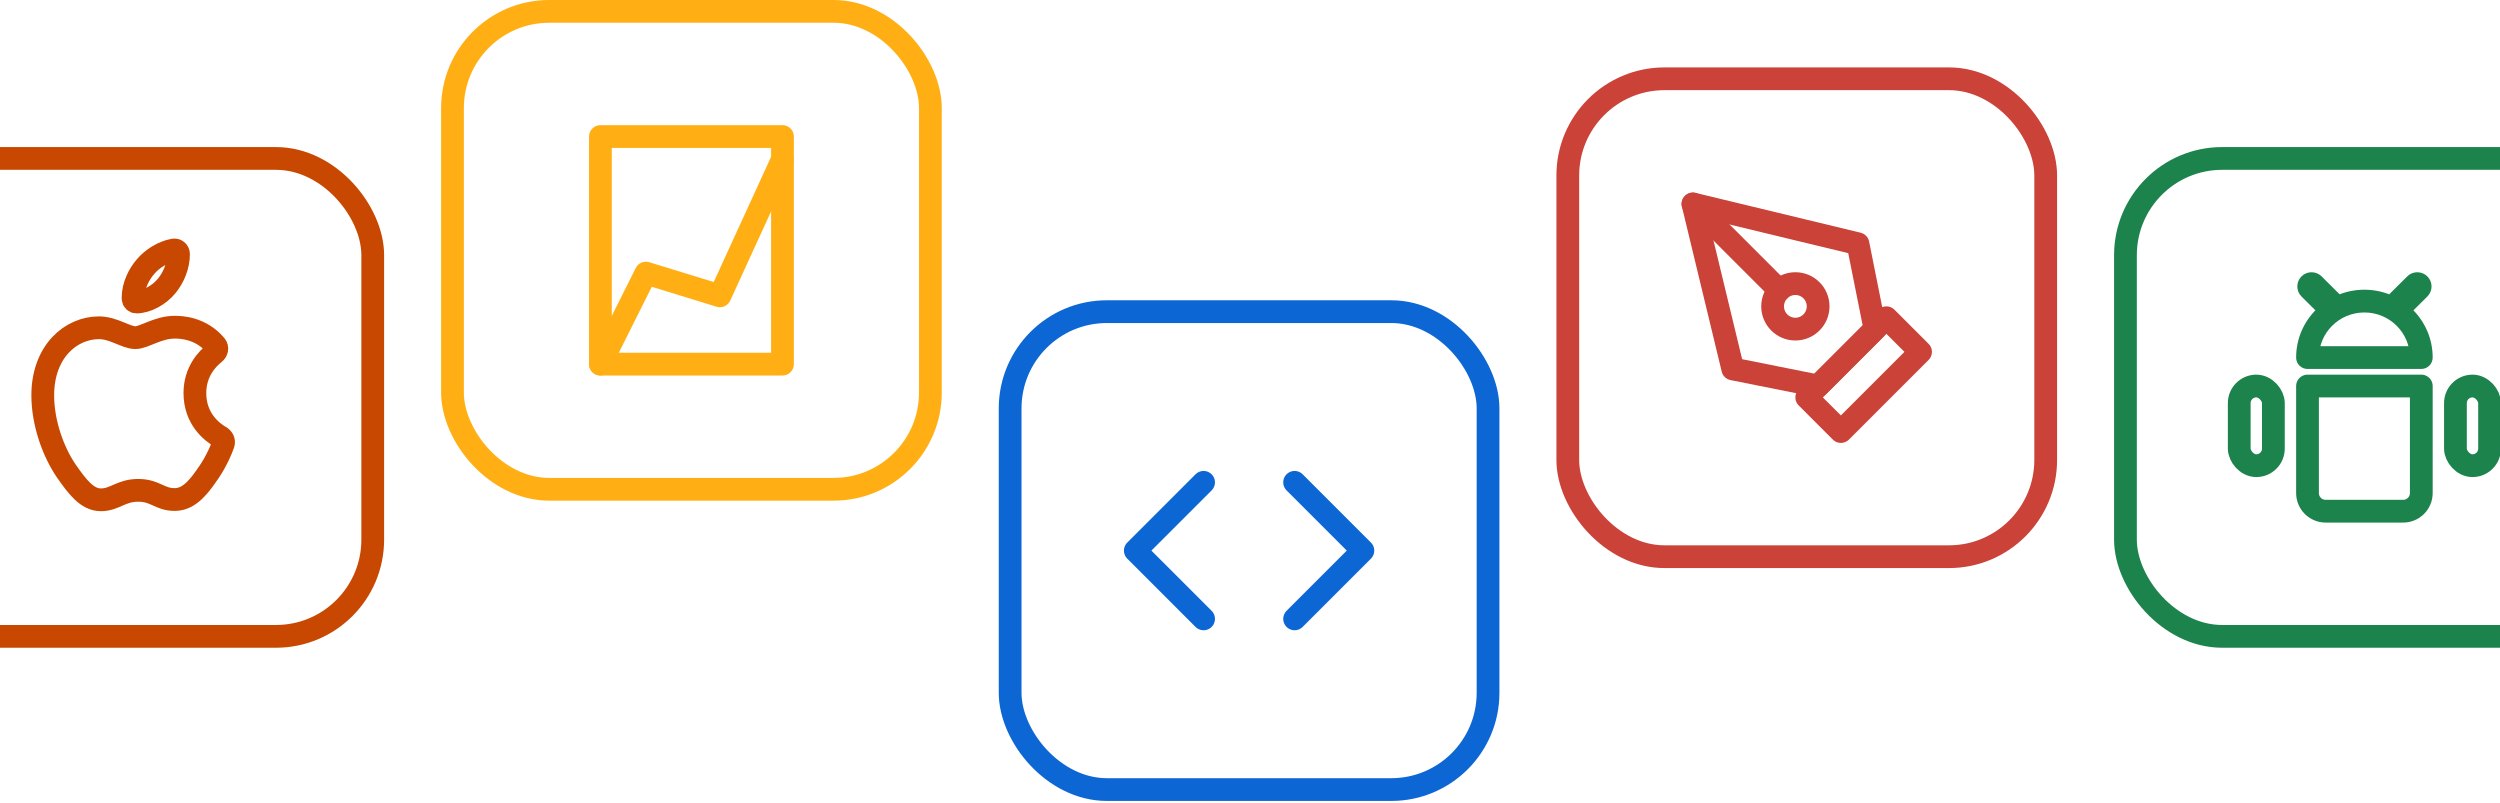 <svg width="414" height="133" viewBox="0 0 414 133" fill="none" xmlns="http://www.w3.org/2000/svg">
<rect x="259.627" y="13.047" width="79.141" height="79.141" rx="16.017" stroke="#CA4238" stroke-width="3.769"/>
<path d="M299.198 65.808L312.388 52.618L318.041 58.271L304.85 71.461L299.198 65.808Z" stroke="#CA4238" stroke-width="3.769" stroke-linecap="round" stroke-linejoin="round"/>
<path d="M310.503 54.502L307.677 40.37L280.354 33.775L286.949 61.097L301.082 63.923L310.503 54.502Z" stroke="#CA4238" stroke-width="3.769" stroke-linecap="round" stroke-linejoin="round"/>
<path d="M280.354 33.775L294.649 48.069" stroke="#CA4238" stroke-width="3.769" stroke-linecap="round" stroke-linejoin="round"/>
<path d="M297.313 54.502C299.395 54.502 301.082 52.815 301.082 50.733C301.082 48.652 299.395 46.965 297.313 46.965C295.232 46.965 293.545 48.652 293.545 50.733C293.545 52.815 295.232 54.502 297.313 54.502Z" stroke="#CA4238" stroke-width="3.769" stroke-linecap="round" stroke-linejoin="round"/>
<rect x="351.975" y="26.24" width="79.141" height="79.141" rx="16.017" stroke="#1C834D" stroke-width="3.769"/>
<rect x="370.818" y="63.926" width="5.653" height="13.19" rx="2.826" stroke="#1C834D" stroke-width="3.769"/>
<rect x="406.62" y="63.926" width="5.653" height="13.19" rx="2.826" stroke="#1C834D" stroke-width="3.769"/>
<path d="M382.124 63.926H400.967V81.653C400.967 83.31 399.624 84.653 397.967 84.653H385.124C383.467 84.653 382.124 83.31 382.124 81.653V63.926Z" stroke="#1C834D" stroke-width="3.769" stroke-linejoin="round"/>
<path d="M382.457 47.104L383.784 48.441L383.784 48.441L382.457 47.104ZM382.457 47.766L383.784 46.428L382.457 47.766ZM383.123 47.104L381.795 48.441H381.795L383.123 47.104ZM386.454 50.411L385.126 51.749L385.126 51.749L386.454 50.411ZM385.788 51.073L384.46 52.41H384.46L385.788 51.073ZM382.124 59.215H380.239C380.239 60.256 381.083 61.099 382.124 61.099V59.215ZM400.967 59.215V61.099C402.007 61.099 402.851 60.256 402.851 59.215H400.967ZM399.974 47.104L398.646 45.767L398.646 45.767L399.974 47.104ZM400.64 47.104L401.968 45.767L401.968 45.767L400.64 47.104ZM396.643 50.412L397.971 51.749V51.749L396.643 50.412ZM396.643 51.073L397.971 49.736L397.971 49.736L396.643 51.073ZM397.309 51.073L398.637 52.41L398.637 52.41L397.309 51.073ZM400.64 47.766L401.968 49.103L401.968 49.103L400.64 47.766ZM381.129 45.767C380.203 46.687 380.203 48.183 381.129 49.103L383.784 46.428C384.343 46.983 384.343 47.887 383.784 48.441L381.129 45.767ZM384.451 45.767C383.532 44.855 382.048 44.855 381.129 45.767L383.784 48.441C383.234 48.988 382.346 48.988 381.795 48.441L384.451 45.767ZM387.782 49.074L384.451 45.767L381.795 48.441L385.126 51.749L387.782 49.074ZM387.782 52.41C388.708 51.491 388.708 49.994 387.782 49.074L385.126 51.749C384.568 51.194 384.568 50.29 385.126 49.736L387.782 52.41ZM384.46 52.41C385.379 53.322 386.863 53.322 387.782 52.41L385.126 49.736C385.677 49.189 386.565 49.189 387.115 49.736L384.46 52.41ZM381.129 49.103L384.46 52.41L387.115 49.736L383.784 46.428L381.129 49.103ZM384.008 59.215C384.008 55.102 387.37 51.745 391.545 51.745V47.976C385.314 47.976 380.239 52.995 380.239 59.215H384.008ZM400.967 57.331H382.124V61.099H400.967V57.331ZM391.545 51.745C395.721 51.745 399.082 55.102 399.082 59.215H402.851C402.851 52.995 397.777 47.976 391.545 47.976V51.745ZM401.302 48.441C400.751 48.988 399.863 48.988 399.313 48.441L401.968 45.767C401.049 44.855 399.565 44.855 398.646 45.767L401.302 48.441ZM397.971 51.749L401.302 48.441L398.646 45.767L395.315 49.075L397.971 51.749ZM397.971 49.736C398.529 50.29 398.529 51.194 397.971 51.749L395.315 49.075C394.389 49.994 394.389 51.491 395.315 52.41L397.971 49.736ZM395.982 49.736C396.532 49.189 397.42 49.189 397.971 49.736L395.315 52.41C396.234 53.322 397.718 53.322 398.637 52.41L395.982 49.736ZM399.313 46.429L395.982 49.736L398.637 52.41L401.968 49.103L399.313 46.429ZM399.313 48.441C398.754 47.887 398.754 46.983 399.313 46.429L401.968 49.103C402.894 48.183 402.894 46.687 401.968 45.767L399.313 48.441Z" fill="#1C834D"/>
<rect x="-17.416" y="26.24" width="79.141" height="79.141" rx="16.017" stroke="#C84801" stroke-width="3.769"/>
<path d="M28.932 54.184C26.128 54.184 23.861 55.918 22.412 55.918C20.869 55.918 18.812 54.279 16.382 54.279C11.778 54.279 7.08 58.176 7.08 65.471C7.08 70.057 8.833 74.856 10.96 77.969C12.806 80.607 14.419 82.769 16.709 82.769C18.999 82.769 20.028 81.201 22.879 81.201C25.754 81.201 26.408 82.722 28.932 82.722C31.456 82.722 33.116 80.369 34.682 78.064C35.888 76.272 36.62 74.513 36.973 73.525C37.138 73.064 36.897 72.585 36.473 72.34C35.084 71.537 32.274 69.375 32.274 65.09C32.274 61.514 34.356 59.4 35.518 58.479C35.928 58.153 36.048 57.597 35.712 57.196C33.255 54.266 29.908 54.184 28.932 54.184ZM27.623 47.326C28.769 45.924 29.563 43.999 29.563 42.075V42.075C29.563 41.632 29.169 41.321 28.734 41.401C27.063 41.711 25.225 42.79 24.071 44.19C23.019 45.401 22.038 47.326 22.038 49.275C22.038 49.341 22.04 49.408 22.044 49.474C22.064 49.775 22.297 50.011 22.599 50.011V50.011C24.281 50.011 26.385 48.871 27.623 47.326Z" stroke="#C84801" stroke-width="3.769"/>
<rect x="167.279" y="51.61" width="79.141" height="79.141" rx="16.017" stroke="#0C66D4" stroke-width="3.769"/>
<path d="M214.387 102.486L225.693 91.18L214.387 79.874" stroke="#0C66D4" stroke-width="3.769" stroke-linecap="round" stroke-linejoin="round"/>
<path d="M199.313 79.874L188.007 91.18L199.313 102.486" stroke="#0C66D4" stroke-width="3.769" stroke-linecap="round" stroke-linejoin="round"/>
<rect x="74.932" y="1.884" width="79.141" height="79.141" rx="16.017" stroke="#FFAF14" stroke-width="3.769"/>
<rect x="99.428" y="22.612" width="30.149" height="37.686" stroke="#FFAF14" stroke-width="3.769" stroke-linecap="round" stroke-linejoin="round"/>
<path d="M99.428 60.298L106.965 45.224L119.213 48.992L129.577 26.38" stroke="#FFAF14" stroke-width="3.769" stroke-linecap="round" stroke-linejoin="round"/>
</svg>
